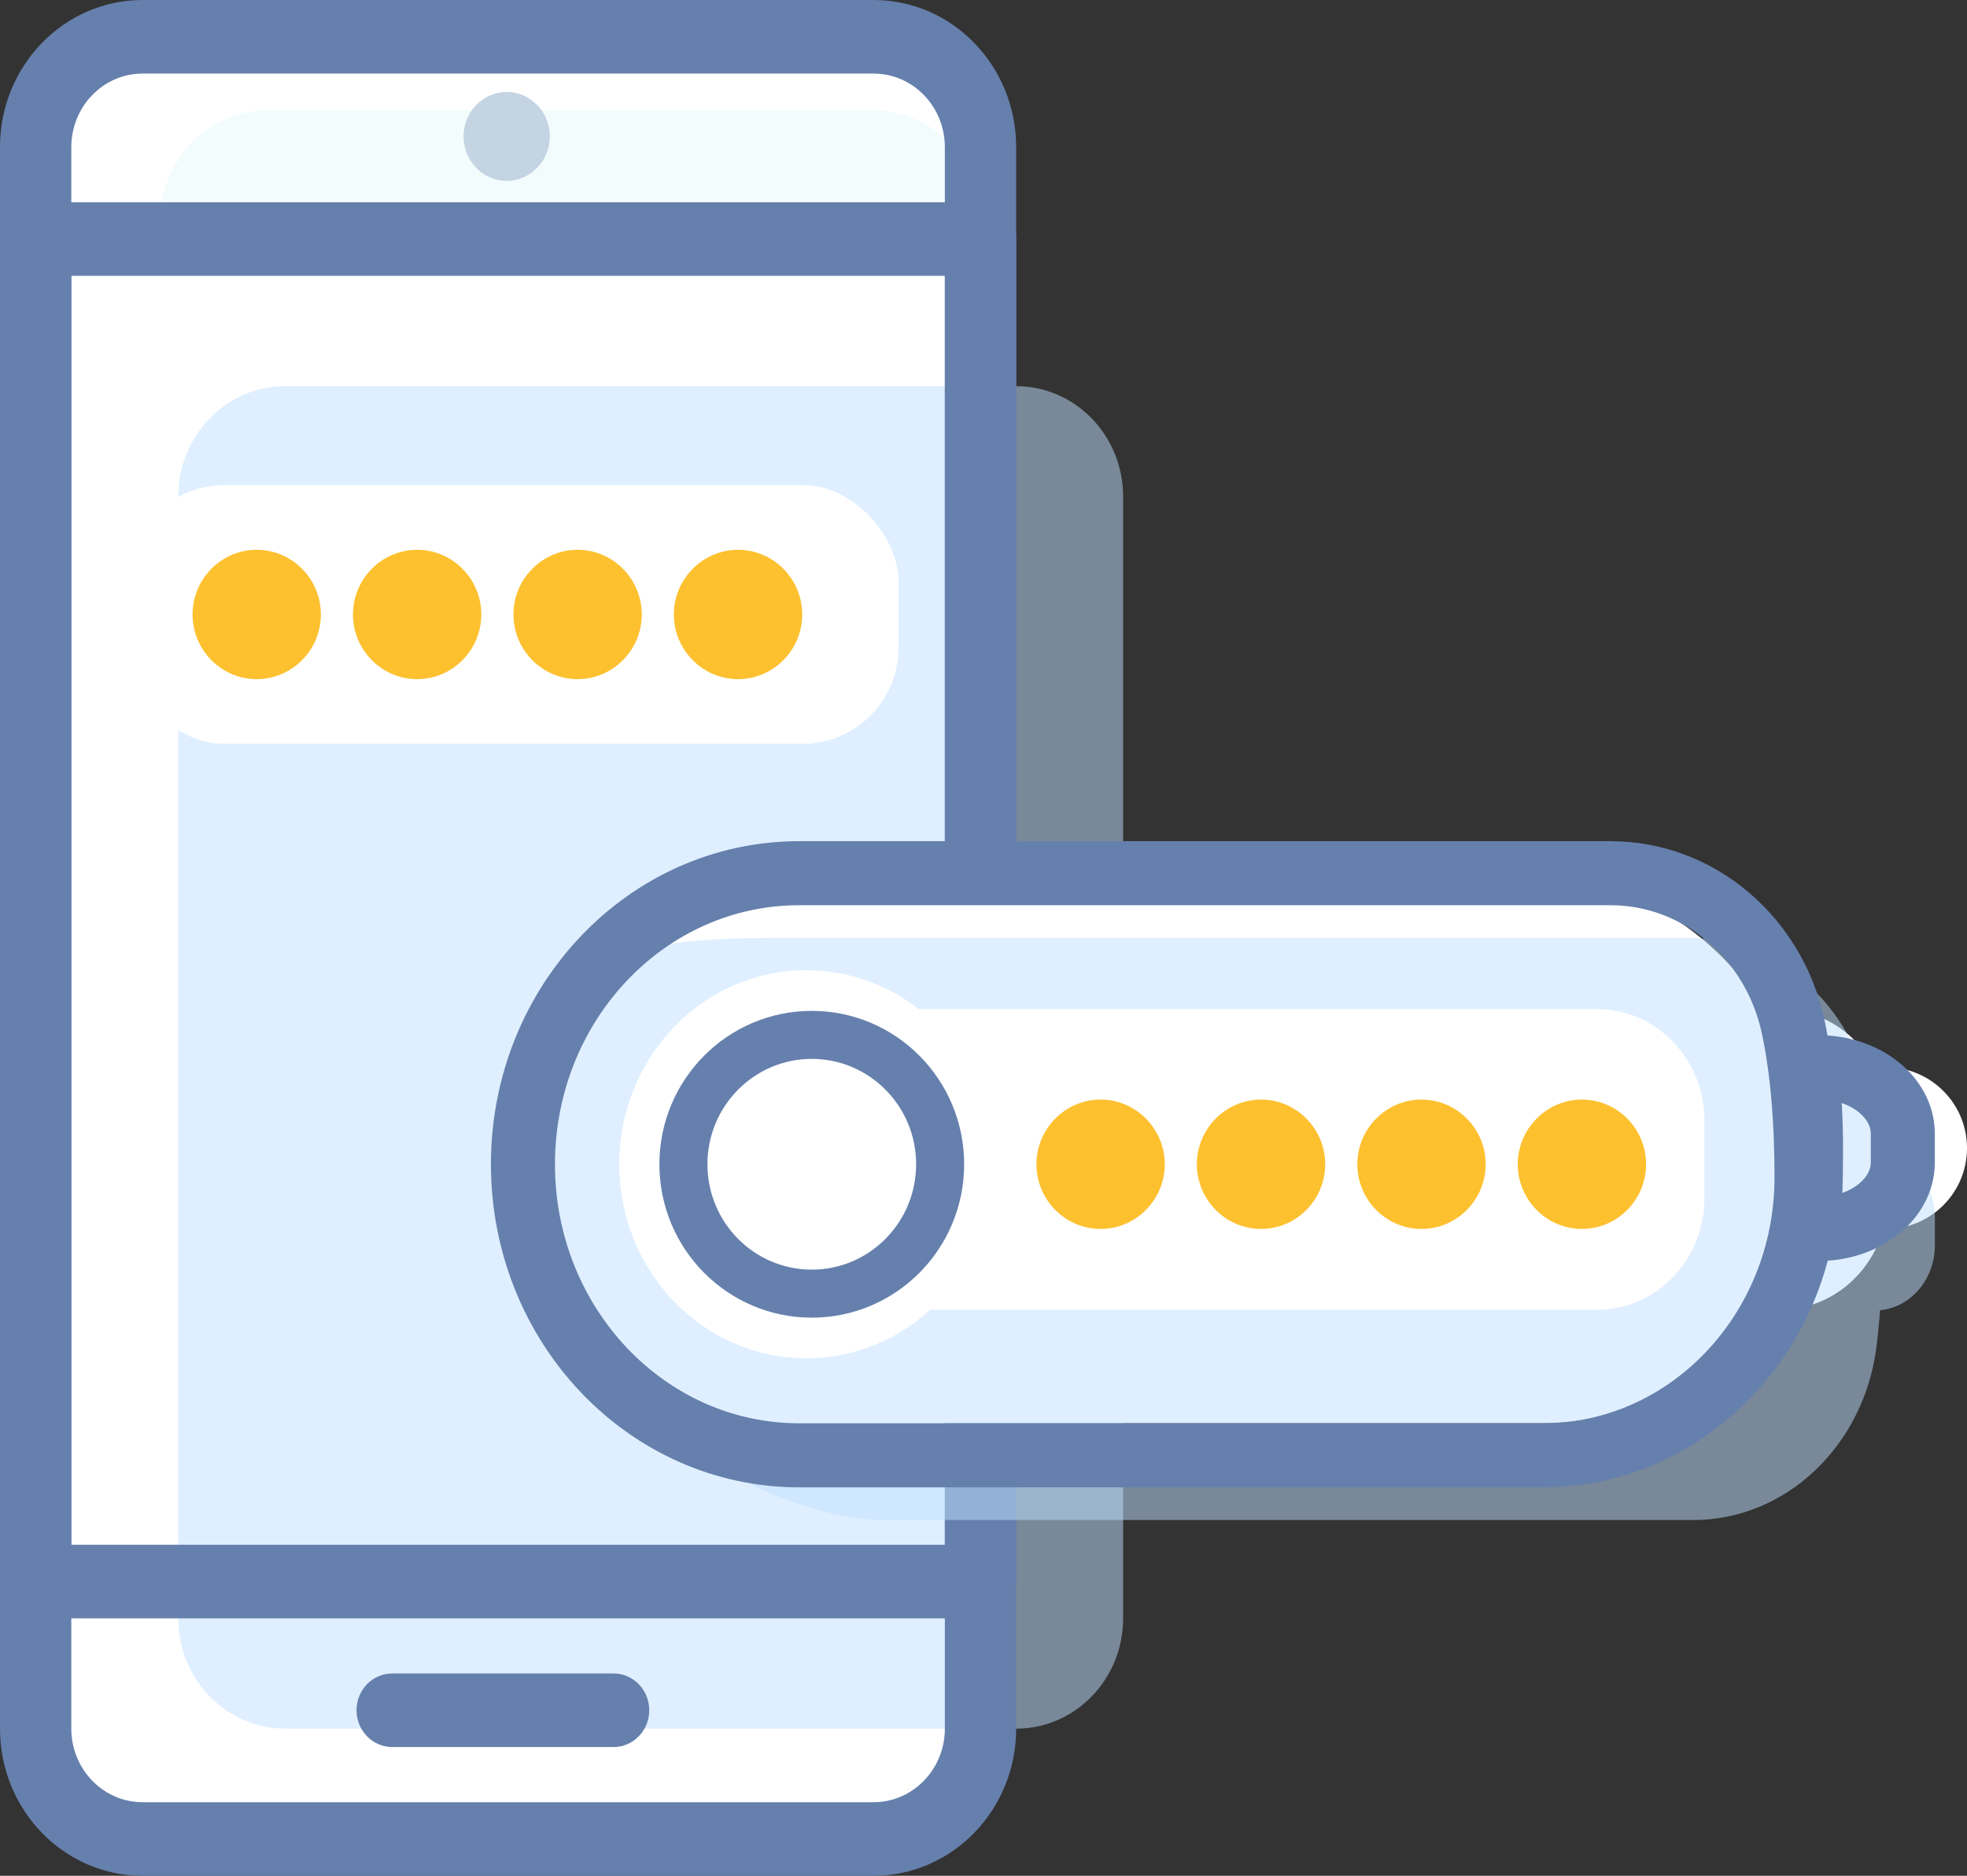 <?xml version="1.0" encoding="UTF-8"?>
<svg width="43px" height="41px" viewBox="0 0 43 41" version="1.1" xmlns="http://www.w3.org/2000/svg" xmlns:xlink="http://www.w3.org/1999/xlink">
    <rect x="0" y="0" width="43" height="41" fill="#333333" stroke="none"/>
    <!-- Generator: sketchtool 50.2 (55047) - http://www.bohemiancoding.com/sketch -->
    <title>910F2F05-5621-41B3-9431-18B61EBAF286</title>
    <desc>Created with sketchtool.</desc>
    <defs></defs>
    <g id="00_login" stroke="none" stroke-width="1" fill="none" fill-rule="evenodd">
        <g id="00_01_TM-hover" transform="translate(-64, -410)">
            <g id="Group-19" transform="translate(64, 410)">
                <g id="devices">
                    <g id="mobile">
                        <rect id="Rectangle-3" fill="#FFFFFF" x="0.779" y="0.804" width="20.655" height="39.392" rx="2.1"></rect>
                        <path d="M5.846,2.412 L19.096,2.412 C20.388,2.412 21.434,3.492 21.434,4.824 L21.434,5.225 L3.507,5.225 L3.507,4.824 C3.507,3.492 4.554,2.412 5.846,2.412 Z" id="Rectangle-5-Copy" fill="#F2FCFC"></path>
                        <path d="M6.235,8.441 L22.214,8.441 C23.505,8.441 24.552,9.521 24.552,10.853 L24.552,35.373 C24.552,36.705 23.505,37.784 22.214,37.784 L6.235,37.784 C4.944,37.784 3.897,36.705 3.897,35.373 L3.897,10.853 C3.897,9.521 4.944,8.441 6.235,8.441 Z" id="Rectangle-5" fill="#C1E0FF" opacity="0.5"></path>
                        <path d="M3.118,1.608 C2.257,1.608 1.559,2.328 1.559,3.216 L1.559,37.784 C1.559,38.672 2.257,39.392 3.118,39.392 L19.096,39.392 C19.957,39.392 20.655,38.672 20.655,37.784 L20.655,3.216 C20.655,2.328 19.957,1.608 19.096,1.608 L3.118,1.608 Z M3.118,0 L19.096,0 C20.818,-3.57012894e-16 22.214,1.44 22.214,3.216 L22.214,37.784 C22.214,39.56 20.818,41 19.096,41 L3.118,41 C1.396,41 1.73069593e-16,39.56 0,37.784 L0,3.216 C-1.73069593e-16,1.44 1.396,3.57012894e-16 3.118,0 Z" id="Rectangle-3" fill="#6680AD" fill-rule="nonzero"></path>
                        <path d="M1.559,6.029 L1.559,33.765 L20.655,33.765 L20.655,6.029 L1.559,6.029 Z M0.779,4.422 L21.434,4.422 C21.865,4.422 22.214,4.781 22.214,5.225 L22.214,34.569 C22.214,35.013 21.865,35.373 21.434,35.373 L0.779,35.373 C0.349,35.373 0,35.013 0,34.569 L0,5.225 C0,4.781 0.349,4.422 0.779,4.422 Z" id="Rectangle-5" fill="#6680AD" fill-rule="nonzero"></path>
                        <g id="Group-3" transform="translate(9.509, 2.01)" fill="#C4D4E3">
                            <path d="M1.567,0 C1.048,0 0.624,0.437 0.624,0.972 C0.624,1.506 1.048,1.944 1.567,1.944 C2.086,1.944 2.511,1.506 2.511,0.972 C2.511,0.437 2.086,0 1.567,0 Z" id="Path-Copy-2"></path>
                        </g>
                        <path d="M8.574,38.186 C8.143,38.186 7.794,37.826 7.794,37.382 C7.794,36.938 8.143,36.578 8.574,36.578 L13.414,36.578 C13.844,36.578 14.193,36.938 14.193,37.382 C14.193,37.826 13.844,38.186 13.414,38.186 L8.574,38.186 Z" id="Path-14" fill="#6680AD" fill-rule="nonzero"></path>
                    </g>
                </g>
                <g id="Group-20" transform="translate(26.657, 24.034)" fill="#FDC130">
                    <path d="M1.052,0 C0.474,0 0,0.477 0,1.06 C0,1.644 0.474,2.121 1.052,2.121 C1.631,2.121 2.104,1.644 2.104,1.06 C2.104,0.477 1.631,0 1.052,0 Z" id="Path-Copy-2"></path>
                    <path d="M3.858,0 C3.279,0 2.806,0.477 2.806,1.06 C2.806,1.644 3.279,2.121 3.858,2.121 C4.437,2.121 4.91,1.644 4.91,1.06 C4.91,0.477 4.437,0 3.858,0 Z" id="Path-Copy-7"></path>
                    <path d="M6.664,0 C6.085,0 5.612,0.477 5.612,1.06 C5.612,1.644 6.085,2.121 6.664,2.121 C7.243,2.121 7.716,1.644 7.716,1.06 C7.716,0.477 7.243,0 6.664,0 Z" id="Path-Copy-8"></path>
                    <path d="M9.47,0 C8.891,0 8.418,0.477 8.418,1.06 C8.418,1.644 8.891,2.121 9.47,2.121 C10.049,2.121 10.522,1.644 10.522,1.06 C10.522,0.477 10.049,0 9.47,0 Z" id="Path-Copy-9"></path>
                </g>
                <rect id="Rectangle-4" fill="#FFFFFF" x="2.806" y="10.603" width="16.836" height="5.655" rx="2.1"></rect>
                <path d="M24.082,22.055 L38.909,22.055 C40.208,22.055 41.261,23.147 41.261,24.494 L41.261,26.191 C41.261,27.537 40.208,28.629 38.909,28.629 L24.333,28.629 C23.612,29.289 22.665,29.69 21.628,29.69 C19.369,29.69 17.537,27.791 17.537,25.448 C17.537,23.106 19.369,21.207 21.628,21.207 C22.548,21.207 23.398,21.523 24.082,22.055 Z" id="Combined-Shape-Copy-2" fill="#FFFFFF"></path>
                <g id="Group-18" transform="translate(10.731, 19.086)">
                    <path d="M6.71,1.74061589e-10 L22.482,7.87917928e-06 C25.95,7.88499431e-06 28.761,2.811 28.761,6.279 C28.761,6.279 28.761,6.279 28.761,6.279 C28.761,6.279 28.761,6.279 28.761,6.279 L28.761,6.279 C28.761,9.448 26.192,12.017 23.023,12.017 L6.71,12.017 C3.392,12.017 0.701,9.327 0.701,6.009 L0.701,6.009 C0.701,2.69 3.392,1.74061038e-10 6.71,1.74060429e-10 Z" id="Rectangle-7-Copy" fill="#FFFFFF"></path>
                    <path d="M28.807,7.776 C28.872,7.245 28.89,6.667 28.89,6.041 C28.89,5.396 28.846,4.796 28.758,4.241 L30.501,4.241 C31.477,4.241 32.269,5.033 32.269,6.009 C32.269,6.985 31.477,7.776 30.501,7.776 L28.807,7.776 Z" id="Combined-Shape-Copy-3" fill="#FFFFFF"></path>
                    <path d="M31.567,7.521 L31.567,8.132 C31.567,8.877 31.04,9.488 30.368,9.552 C30.348,9.834 30.321,10.102 30.289,10.358 C30.013,12.524 28.304,14.138 26.285,14.138 L8.681,14.138 C5.436,14.138 0.661,10.715 0.661,6.099 C0.661,1.482 3.337,1.414 6.582,1.414 L26.199,1.414 C28.104,1.414 29.75,2.854 30.151,4.871 C30.226,5.25 30.285,5.659 30.329,6.099 C31.019,6.142 31.567,6.762 31.567,7.521 Z" id="Combined-Shape" fill="#C1E0FF" opacity="0.5"></path>
                    <path d="M28.798,7.776 C28.846,7.245 28.859,6.667 28.859,6.041 C28.859,5.396 28.827,4.796 28.761,4.241 L29.023,4.241 C30.041,4.241 30.866,4.893 30.866,5.697 L30.866,6.32 C30.866,7.124 30.041,7.776 29.023,7.776 L28.798,7.776 Z" id="Combined-Shape-Copy-3" stroke="#6680AD" stroke-width="1.4"></path>
                    <path d="M9.351,2.969 L24.177,2.969 C25.476,2.969 26.529,4.061 26.529,5.408 L26.529,7.104 C26.529,8.451 25.476,9.543 24.177,9.543 L9.602,9.543 C8.881,10.203 7.934,10.603 6.896,10.603 C4.637,10.603 2.806,8.705 2.806,6.362 C2.806,4.02 4.637,2.121 6.896,2.121 C7.817,2.121 8.667,2.436 9.351,2.969 Z" id="Combined-Shape-Copy-2" fill="#FFFFFF"></path>
                    <path d="M6.741,1.53144592e-17 L24.478,3.21741585e-07 C26.398,3.25151676e-07 28.061,1.407 28.475,3.382 C28.666,4.294 28.761,5.383 28.761,6.648 C28.761,10.004 26.179,12.724 22.994,12.724 L6.741,12.724 C3.405,12.724 0.701,9.876 0.701,6.362 C0.701,2.848 3.405,6.45451381e-16 6.741,0 Z" id="Rectangle-7-Copy" stroke="#6680AD" stroke-width="1.4"></path>
                    <ellipse id="Oval-5-Copy-2" stroke="#6680AD" stroke-width="1.05" cx="7.015" cy="6.362" rx="2.806" ry="2.828"></ellipse>
                </g>
                <g id="Group-20-Copy" transform="translate(22.657, 24.034)" fill="#FDC130">
                    <path d="M1.403,0 C0.631,0 0,0.636 0,1.414 C0,2.191 0.631,2.828 1.403,2.828 C2.175,2.828 2.806,2.191 2.806,1.414 C2.806,0.636 2.175,0 1.403,0 Z" id="Path-Copy-2"></path>
                    <path d="M4.91,0 C4.139,0 3.507,0.636 3.507,1.414 C3.507,2.191 4.139,2.828 4.91,2.828 C5.682,2.828 6.313,2.191 6.313,1.414 C6.313,0.636 5.682,0 4.91,0 Z" id="Path-Copy-7"></path>
                    <path d="M8.418,0 C7.646,0 7.015,0.636 7.015,1.414 C7.015,2.191 7.646,2.828 8.418,2.828 C9.19,2.828 9.821,2.191 9.821,1.414 C9.821,0.636 9.19,0 8.418,0 Z" id="Path-Copy-8"></path>
                    <path d="M11.925,0 C11.154,0 10.522,0.636 10.522,1.414 C10.522,2.191 11.154,2.828 11.925,2.828 C12.697,2.828 13.328,2.191 13.328,1.414 C13.328,0.636 12.697,0 11.925,0 Z" id="Path-Copy-9"></path>
                </g>
                <g id="Group-20-Copy" transform="translate(4.209, 12.017)" fill="#FDC130">
                    <path d="M1.403,0 C0.631,0 0,0.636 0,1.414 C0,2.191 0.631,2.828 1.403,2.828 C2.175,2.828 2.806,2.191 2.806,1.414 C2.806,0.636 2.175,0 1.403,0 Z" id="Path-Copy-2"></path>
                    <path d="M4.91,0 C4.139,0 3.507,0.636 3.507,1.414 C3.507,2.191 4.139,2.828 4.91,2.828 C5.682,2.828 6.313,2.191 6.313,1.414 C6.313,0.636 5.682,0 4.91,0 Z" id="Path-Copy-3"></path>
                    <path d="M8.418,0 C7.646,0 7.015,0.636 7.015,1.414 C7.015,2.191 7.646,2.828 8.418,2.828 C9.19,2.828 9.821,2.191 9.821,1.414 C9.821,0.636 9.19,0 8.418,0 Z" id="Path-Copy-4"></path>
                    <path d="M11.925,0 C11.154,0 10.522,0.636 10.522,1.414 C10.522,2.191 11.154,2.828 11.925,2.828 C12.697,2.828 13.328,2.191 13.328,1.414 C13.328,0.636 12.697,0 11.925,0 Z" id="Path-Copy-5"></path>
                </g>
            </g>
        </g>
    </g>
</svg>